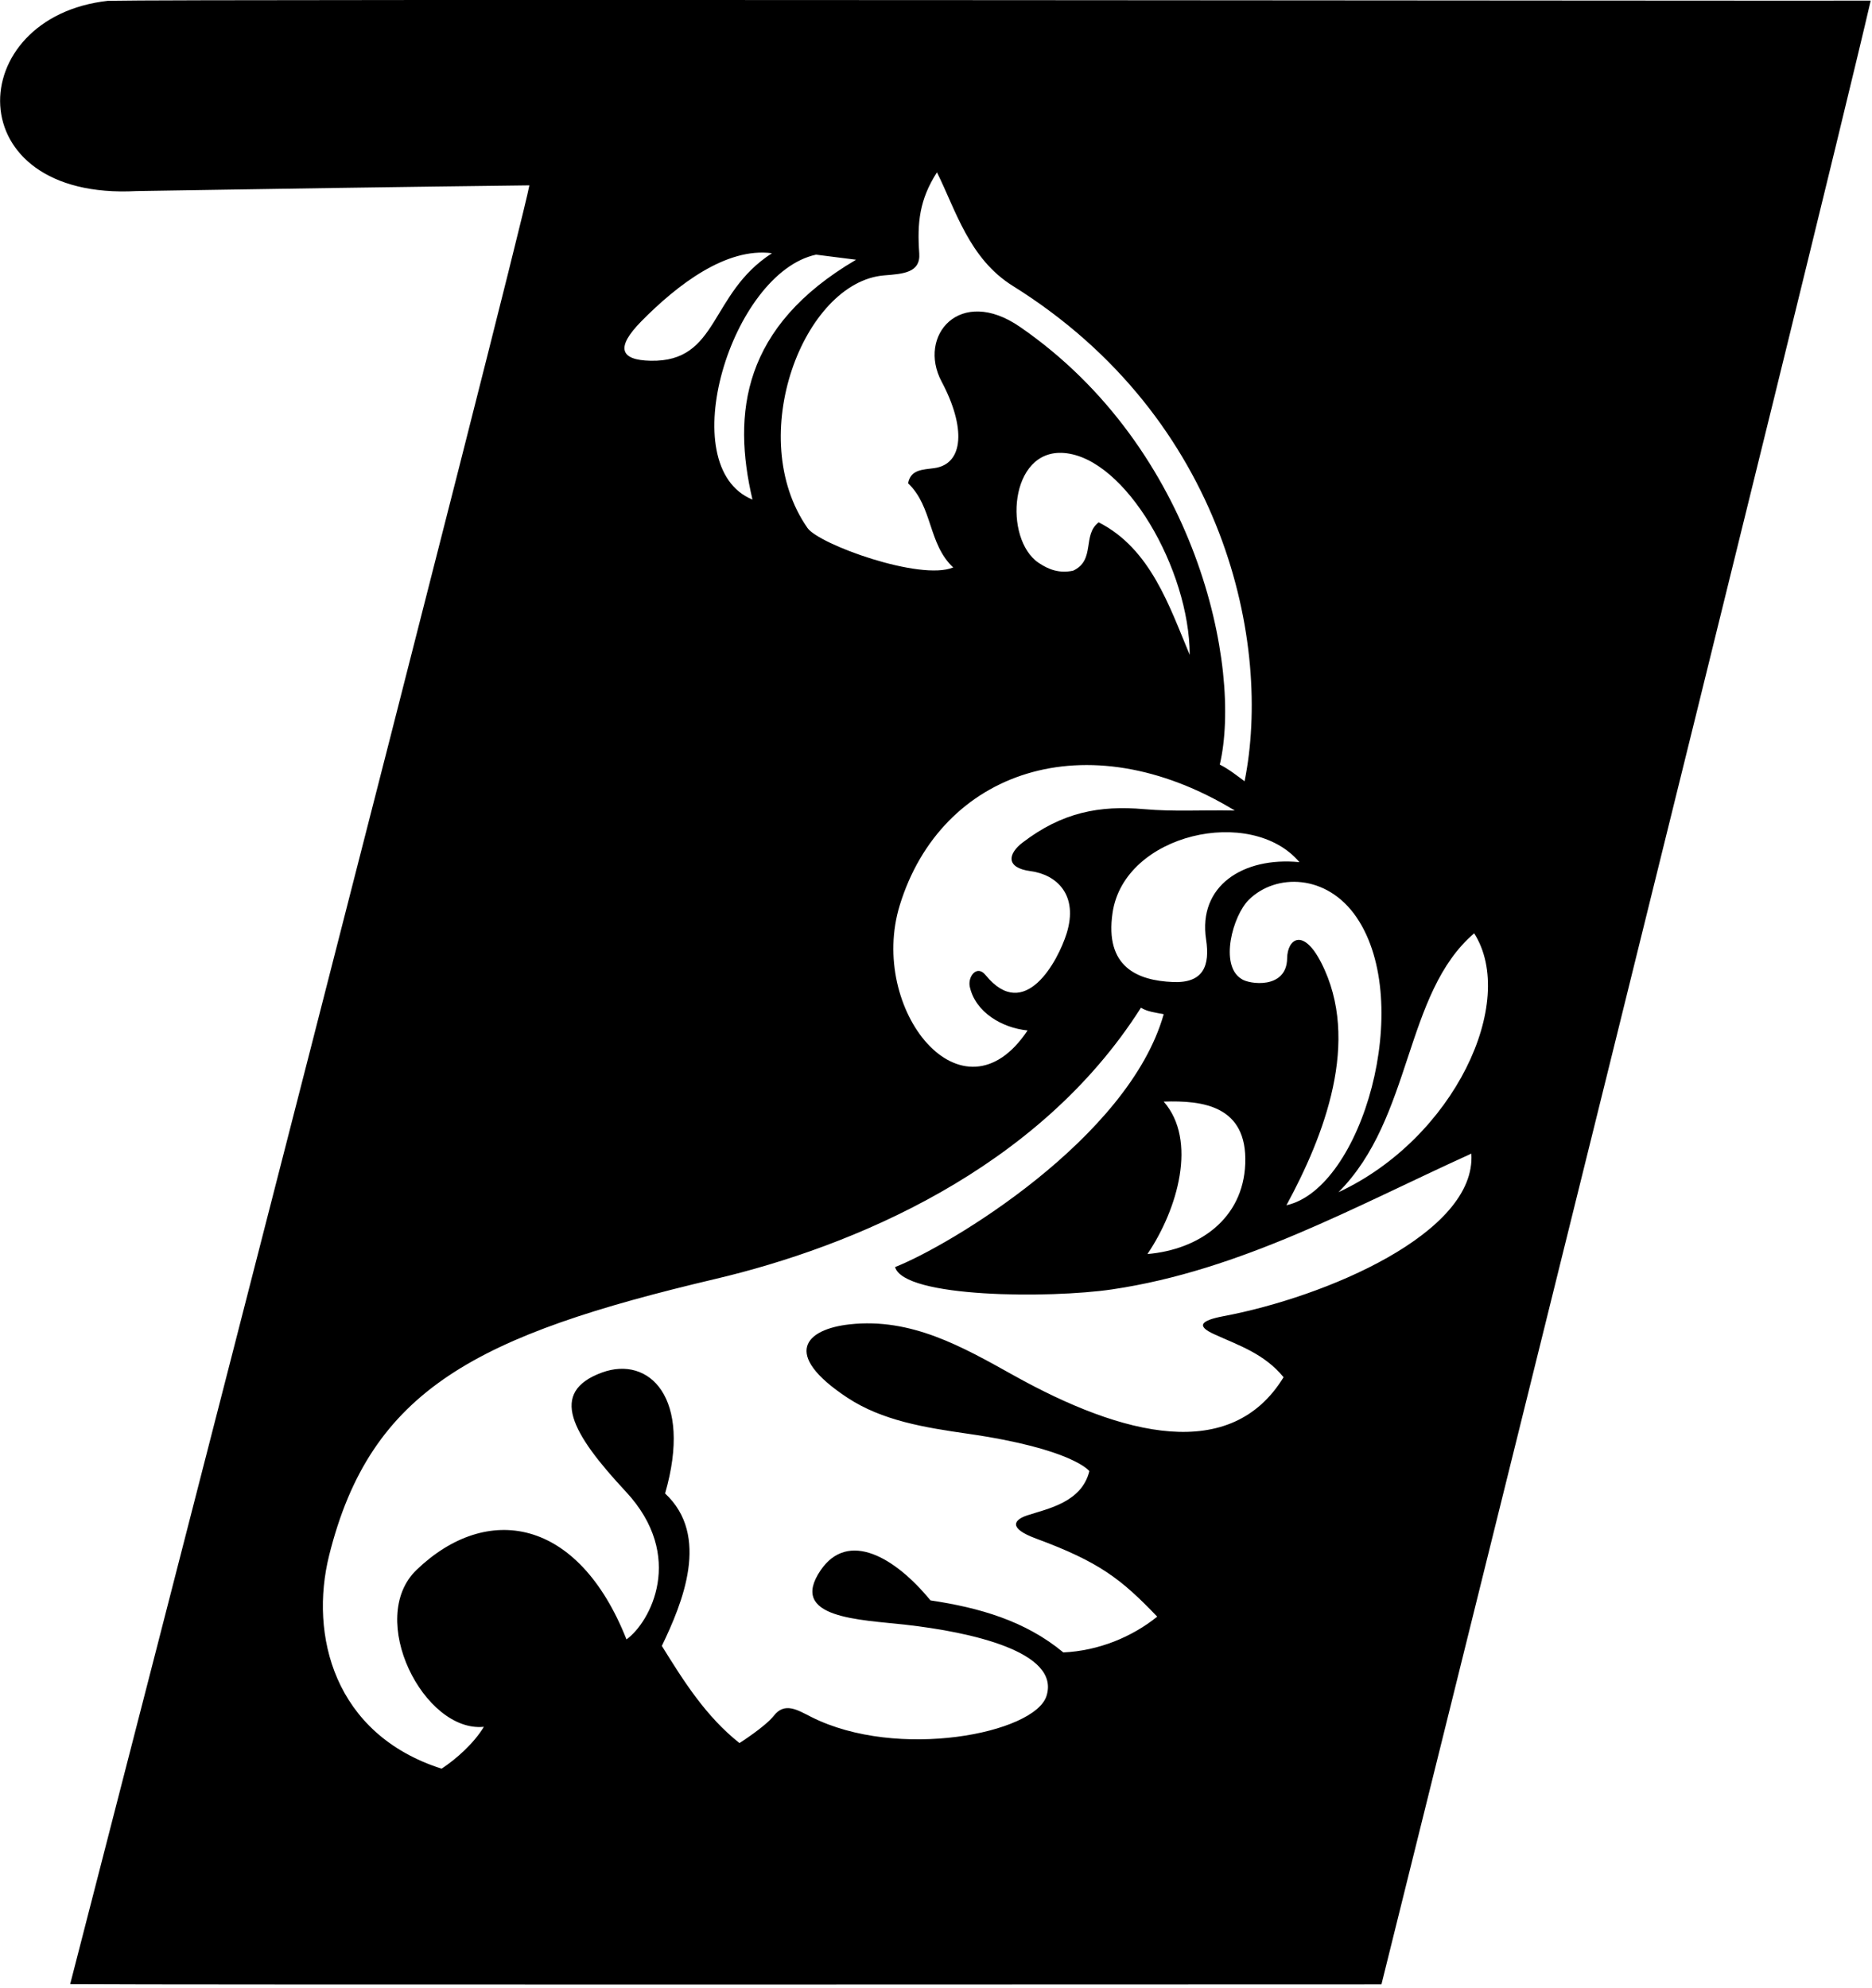 <?xml version="1.0" encoding="UTF-8"?>
<svg xmlns="http://www.w3.org/2000/svg" xmlns:xlink="http://www.w3.org/1999/xlink" width="438pt" height="465pt" viewBox="0 0 438 465" version="1.1">
<g id="surface1">
<path style=" stroke:none;fill-rule:nonzero;fill:rgb(0%,0%,0%);fill-opacity:1;" d="M 25.258 0.191 C -8.723 3.961 -10.195 46.953 31.957 44.688 C 62.758 44.18 95.59 43.688 123.859 43.352 C 121.766 55.141 25.738 427.945 16.418 464.074 C 32.965 464.266 323.223 464.133 323.223 464.133 C 323.223 464.133 426.383 49.199 437.695 0.141 C 426.762 0.242 43.801 -0.266 25.258 0.191 Z M 317.395 214.551 C 331.059 234.602 318.707 277.969 300.992 281.902 C 309.754 265.754 318.512 243.469 309.117 225.145 C 304.887 216.891 301.215 219.633 301.156 224.145 C 301.062 231.488 292.156 230.234 290.438 228.945 C 285.285 225.754 288.426 214.172 292.195 210.449 C 298.484 204.246 310.449 204.359 317.395 214.551 Z M 272.277 257.656 C 281.43 257.352 291.871 258.602 291.355 272.191 C 290.863 285.113 280.508 292.281 268.473 293.312 C 275.574 282.805 280.199 266.711 272.277 257.656 Z M 304.035 201.656 C 290.801 200.367 280.285 207.238 282.188 219.723 C 283.121 225.848 281.613 229.992 274.434 229.691 C 266.164 229.344 258.441 226.203 260.312 213.496 C 263.047 194.93 292.805 188.348 304.035 201.656 Z M 241.109 203.75 C 247.262 204.562 252.375 209.336 249.555 218.355 C 247.562 224.711 239.781 239.355 230.598 228.062 C 228.559 225.551 226.395 228.445 226.902 230.773 C 228.207 236.781 234.48 240.426 240.426 241.02 C 225.215 263.836 203.008 236.094 210.535 211.684 C 220.184 180.402 254.07 168.406 288.914 189.582 C 280.988 189.422 274.781 189.879 267.719 189.258 C 257.258 188.336 248.516 189.98 239.234 197.09 C 235.848 199.684 235.223 202.973 241.109 203.75 Z M 248.953 105.953 C 263.367 107.09 278.32 133.277 278.363 153.164 C 273.609 141.852 269.234 128.352 257.062 122.172 C 253.164 125.117 256.398 131.012 251.074 133.484 C 247.785 134.172 245.289 133.176 243.012 131.645 C 234.793 126.113 236.07 104.941 248.953 105.953 Z M 215.082 59.266 C 214.574 52.133 215.117 46.695 219.223 40.309 C 223.617 49.094 226.711 60.477 236.98 66.879 C 286.922 98.023 297.609 150.977 291.199 182.734 C 289.961 181.832 287.539 179.883 285.398 178.836 C 290.699 156.156 280.035 104.941 238.625 76.438 C 224.621 66.797 214.59 78.488 220.312 89.254 C 225.973 99.891 225.562 108.523 218.605 109.492 C 215.859 109.875 213.07 109.789 212.473 113.043 C 218.273 118.559 217.133 127.211 223.027 132.723 C 215.324 135.934 191.613 127.324 188.941 123.504 C 174.039 102.203 188.062 65.93 206.887 64.41 C 211.285 64.059 215.402 63.812 215.082 59.266 Z M 200.301 60.75 C 173.738 76.328 171.293 96.609 176.059 116.848 C 157.211 109.145 171.148 63.805 190.938 59.562 Z M 150.078 75.129 C 158.492 66.594 169.922 57.809 180.621 59.227 C 165.852 68.738 168.297 84.695 152.238 84.379 C 145.047 84.238 143.988 81.301 150.078 75.129 Z M 286.34 307.832 C 280.742 308.887 279.941 310.176 284.086 312.066 C 289.777 314.664 295.754 316.57 300.324 322.121 C 288.051 342.156 262.906 336.051 237.074 321.637 C 225.062 314.938 213.191 308.188 198.828 309.754 C 188.461 310.883 182.762 316.672 198.258 326.906 C 206.41 332.293 216.395 333.895 226.414 335.336 C 251.055 338.887 254.879 344.086 254.879 344.086 C 253.09 351.426 245.062 352.883 240.344 354.438 C 237.207 355.477 235.809 357.426 242.402 359.859 C 257.168 365.312 262.293 369.281 270.758 378.125 C 264.859 382.879 257.062 386.109 248.793 386.492 C 239.855 379.074 229.109 376.031 217.703 374.32 C 209.469 364.258 198.422 357.812 191.984 367.309 C 184.375 378.535 201.273 378.812 211.941 380.02 C 227.062 381.73 248.133 386.32 244.855 396.672 C 242.078 405.43 210.016 411.77 189.816 401.586 C 186.59 399.961 183.617 398.02 181.047 401.309 C 179.062 403.848 173.016 407.695 173.016 407.695 C 165.121 401.418 159.988 393.242 154.855 384.969 C 159.656 374.984 166.266 359.203 155.613 349.312 C 162.121 326.812 151.801 317.035 140.863 321.023 C 128.289 325.605 133.746 335.27 146.418 348.871 C 160.512 364 152.098 379.488 146.582 383.449 C 135.246 354.809 113.855 351.449 97.469 367.18 C 85.605 378.57 99.203 405.289 113.211 403.891 C 110.93 407.695 106.793 411.402 103.32 413.684 C 78.047 405.59 72.41 382.316 76.992 363.867 C 86.695 324.824 111.719 312.27 167.465 299.117 C 199.207 291.629 242.797 273.754 266.953 235.695 C 268.473 236.645 270.375 236.836 272.277 237.215 C 264.047 266.305 222.191 291.352 209.43 296.355 C 211.473 303.605 245.715 303.711 260.141 301.59 C 290.387 297.145 317.07 282.145 344.254 269.828 C 345.492 288.434 310.086 303.355 286.34 307.832 Z M 313.16 278.859 C 330.562 261.461 328.469 232.367 344.918 218.297 C 355.121 234.324 340.246 266.254 313.16 278.859 "/>
</g>
</svg>
